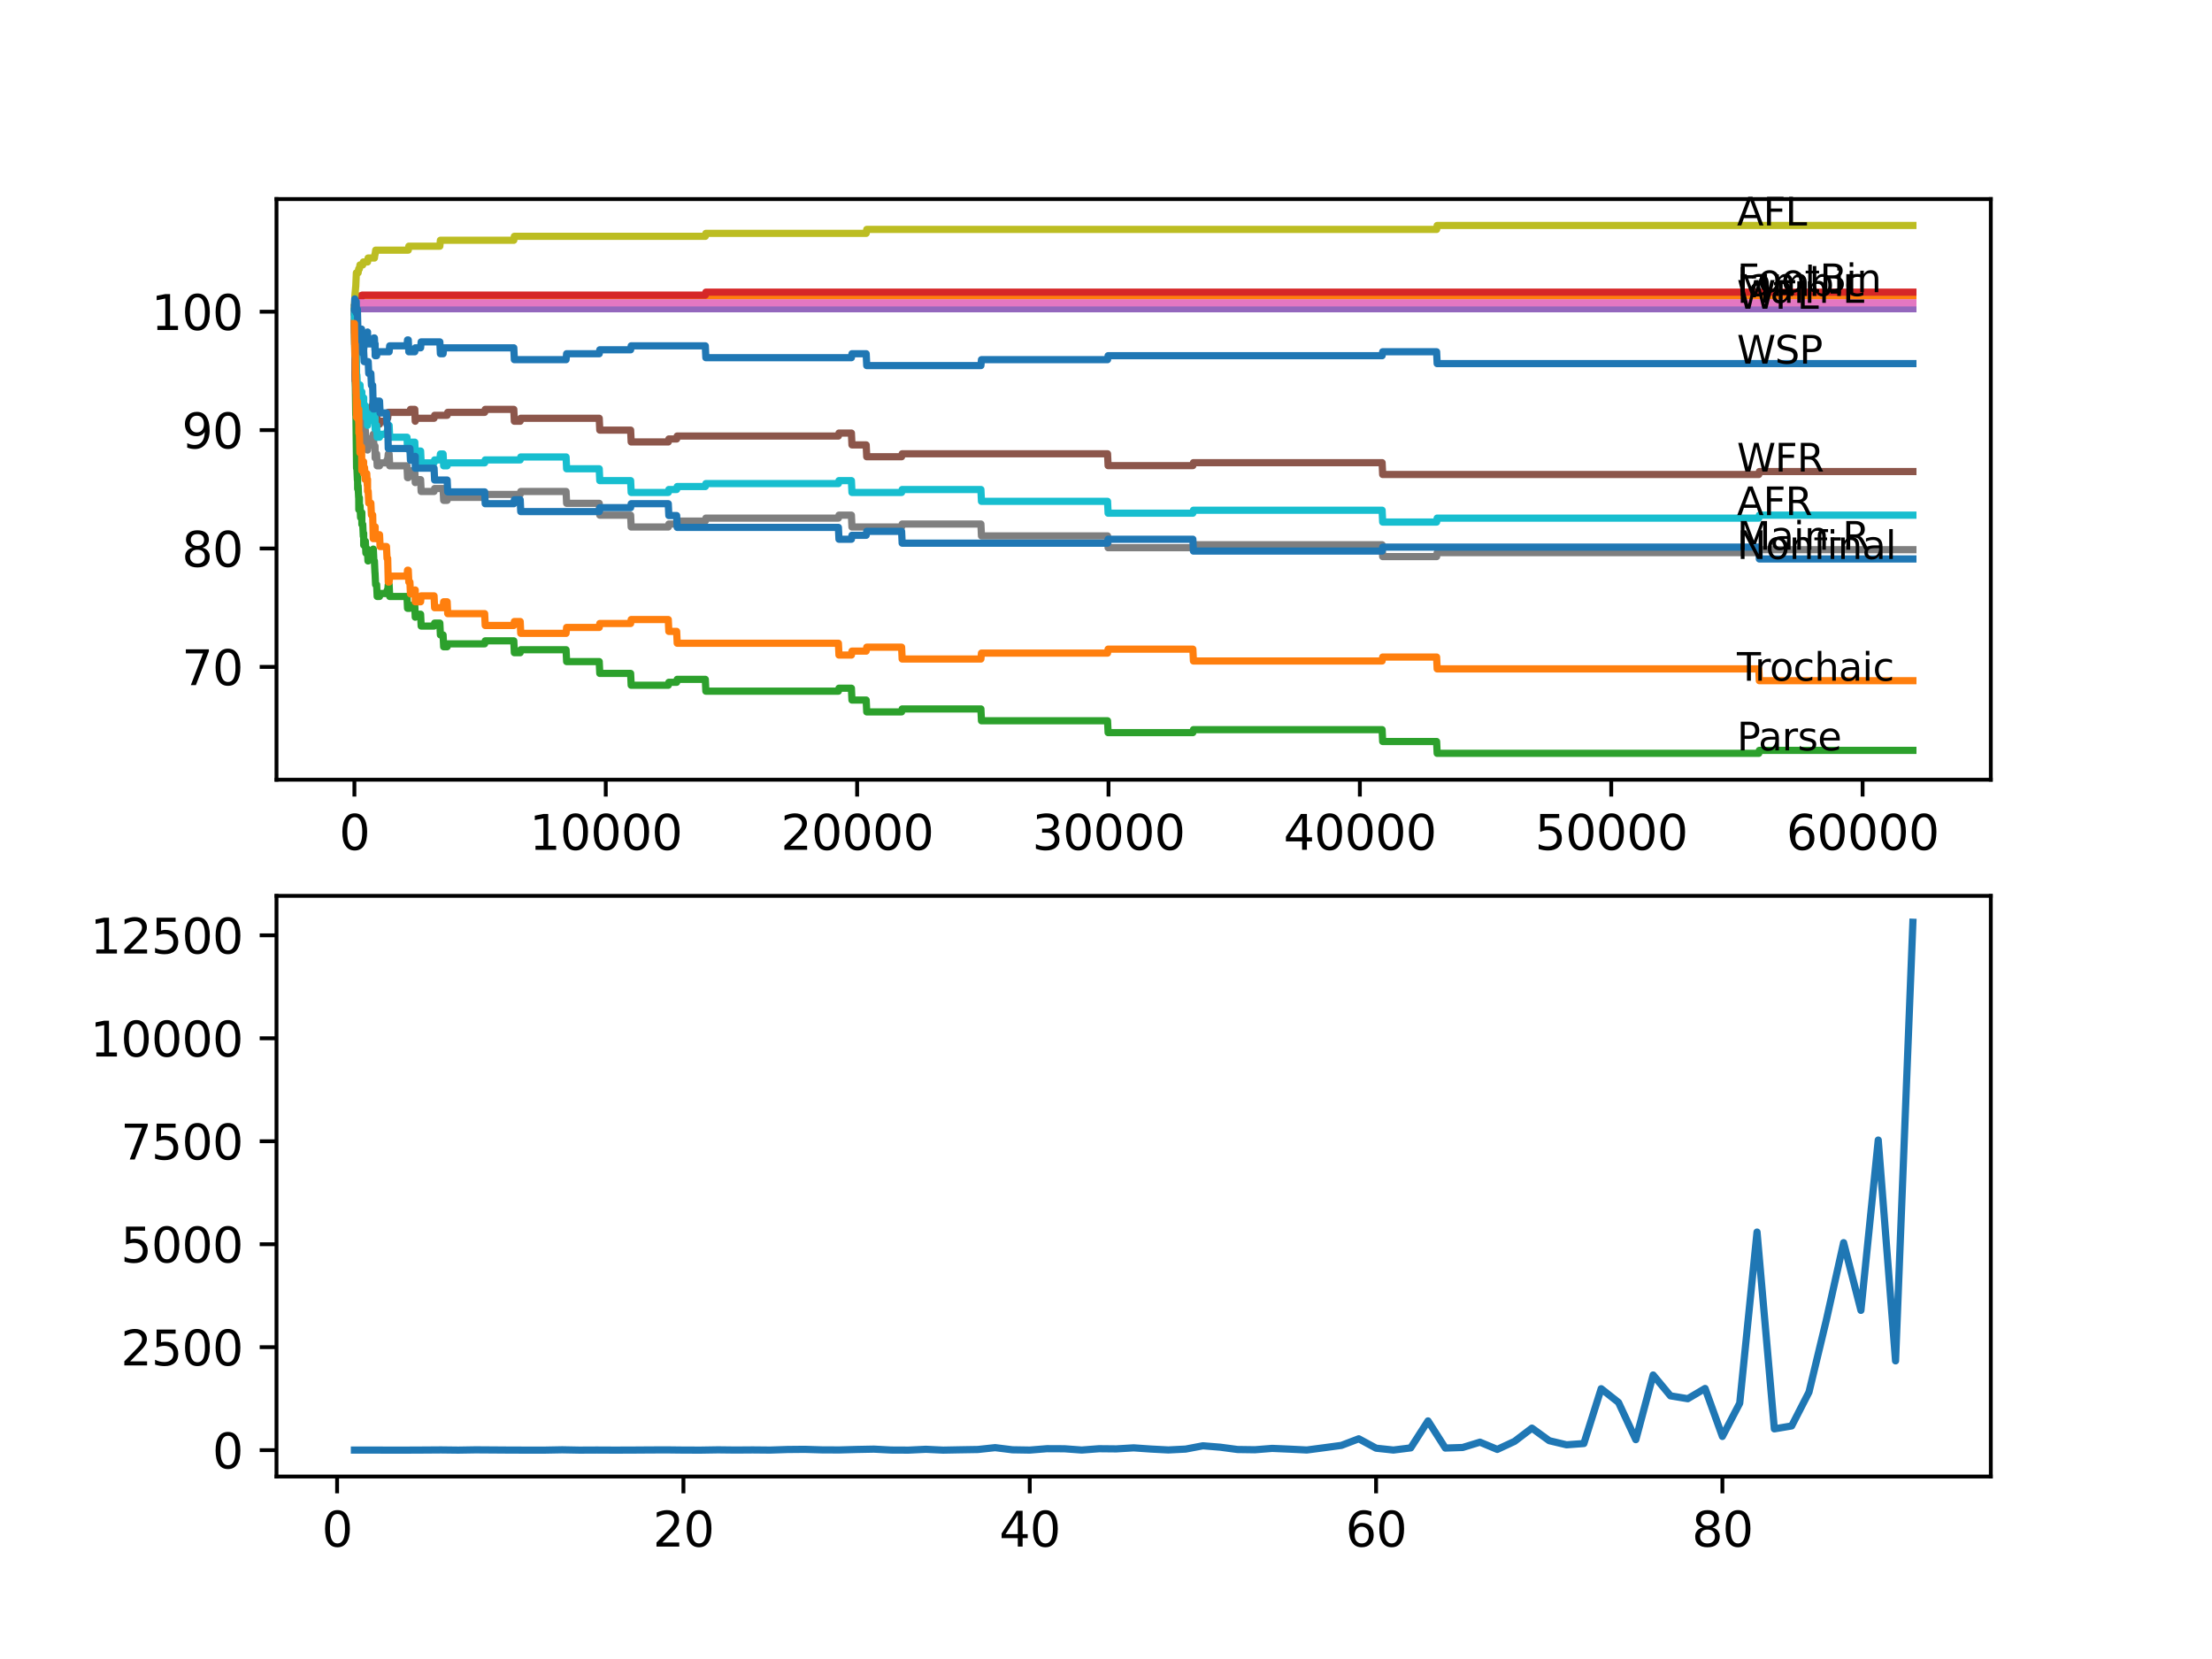 <?xml version="1.0" encoding="utf-8" standalone="no"?>
<!DOCTYPE svg PUBLIC "-//W3C//DTD SVG 1.1//EN"
  "http://www.w3.org/Graphics/SVG/1.1/DTD/svg11.dtd">
<svg xmlns:xlink="http://www.w3.org/1999/xlink" width="460.8pt" height="345.6pt" viewBox="0 0 460.8 345.6" xmlns="http://www.w3.org/2000/svg" version="1.1">
 <defs>
  <style type="text/css">*{stroke-linejoin: round; stroke-linecap: butt}</style>
 </defs>
 <g id="figure_1">
  <g id="patch_1">
   <path d="M 0 345.6 
L 460.8 345.6 
L 460.8 0 
L 0 0 
z
" style="fill: #ffffff"/>
  </g>
  <g id="axes_1">
   <g id="patch_2">
    <path d="M 57.6 162.432 
L 414.72 162.432 
L 414.72 41.472 
L 57.6 41.472 
z
" style="fill: #ffffff"/>
   </g>
   <g id="matplotlib.axis_1">
    <g id="xtick_1">
     <g id="line2d_1">
      <defs>
       <path id="me80fdaffd2" d="M 0 0 
L 0 3.5 
" style="stroke: #000000; stroke-width: 0.8"/>
      </defs>
      <g>
       <use xlink:href="#me80fdaffd2" x="73.827" y="162.432" style="stroke: #000000; stroke-width: 0.8"/>
      </g>
     </g>
     <g id="text_1">
      <!-- 0 -->
      <g transform="translate(70.646 177.03)scale(0.1 -0.1)">
       <defs>
        <path id="DejaVuSans-30" d="M 2034 4250 
Q 1547 4250 1301 3770 
Q 1056 3291 1056 2328 
Q 1056 1369 1301 889 
Q 1547 409 2034 409 
Q 2525 409 2770 889 
Q 3016 1369 3016 2328 
Q 3016 3291 2770 3770 
Q 2525 4250 2034 4250 
z
M 2034 4750 
Q 2819 4750 3233 4129 
Q 3647 3509 3647 2328 
Q 3647 1150 3233 529 
Q 2819 -91 2034 -91 
Q 1250 -91 836 529 
Q 422 1150 422 2328 
Q 422 3509 836 4129 
Q 1250 4750 2034 4750 
z
" transform="scale(0.016)"/>
       </defs>
       <use xlink:href="#DejaVuSans-30"/>
      </g>
     </g>
    </g>
    <g id="xtick_2">
     <g id="line2d_2">
      <g>
       <use xlink:href="#me80fdaffd2" x="126.192" y="162.432" style="stroke: #000000; stroke-width: 0.8"/>
      </g>
     </g>
     <g id="text_2">
      <!-- 10000 -->
      <g transform="translate(110.286 177.03)scale(0.1 -0.1)">
       <defs>
        <path id="DejaVuSans-31" d="M 794 531 
L 1825 531 
L 1825 4091 
L 703 3866 
L 703 4441 
L 1819 4666 
L 2450 4666 
L 2450 531 
L 3481 531 
L 3481 0 
L 794 0 
L 794 531 
z
" transform="scale(0.016)"/>
       </defs>
       <use xlink:href="#DejaVuSans-31"/>
       <use xlink:href="#DejaVuSans-30" x="63.623"/>
       <use xlink:href="#DejaVuSans-30" x="127.246"/>
       <use xlink:href="#DejaVuSans-30" x="190.869"/>
       <use xlink:href="#DejaVuSans-30" x="254.492"/>
      </g>
     </g>
    </g>
    <g id="xtick_3">
     <g id="line2d_3">
      <g>
       <use xlink:href="#me80fdaffd2" x="178.556" y="162.432" style="stroke: #000000; stroke-width: 0.8"/>
      </g>
     </g>
     <g id="text_3">
      <!-- 20000 -->
      <g transform="translate(162.65 177.03)scale(0.1 -0.1)">
       <defs>
        <path id="DejaVuSans-32" d="M 1228 531 
L 3431 531 
L 3431 0 
L 469 0 
L 469 531 
Q 828 903 1448 1529 
Q 2069 2156 2228 2338 
Q 2531 2678 2651 2914 
Q 2772 3150 2772 3378 
Q 2772 3750 2511 3984 
Q 2250 4219 1831 4219 
Q 1534 4219 1204 4116 
Q 875 4013 500 3803 
L 500 4441 
Q 881 4594 1212 4672 
Q 1544 4750 1819 4750 
Q 2544 4750 2975 4387 
Q 3406 4025 3406 3419 
Q 3406 3131 3298 2873 
Q 3191 2616 2906 2266 
Q 2828 2175 2409 1742 
Q 1991 1309 1228 531 
z
" transform="scale(0.016)"/>
       </defs>
       <use xlink:href="#DejaVuSans-32"/>
       <use xlink:href="#DejaVuSans-30" x="63.623"/>
       <use xlink:href="#DejaVuSans-30" x="127.246"/>
       <use xlink:href="#DejaVuSans-30" x="190.869"/>
       <use xlink:href="#DejaVuSans-30" x="254.492"/>
      </g>
     </g>
    </g>
    <g id="xtick_4">
     <g id="line2d_4">
      <g>
       <use xlink:href="#me80fdaffd2" x="230.921" y="162.432" style="stroke: #000000; stroke-width: 0.8"/>
      </g>
     </g>
     <g id="text_4">
      <!-- 30000 -->
      <g transform="translate(215.015 177.03)scale(0.1 -0.1)">
       <defs>
        <path id="DejaVuSans-33" d="M 2597 2516 
Q 3050 2419 3304 2112 
Q 3559 1806 3559 1356 
Q 3559 666 3084 287 
Q 2609 -91 1734 -91 
Q 1441 -91 1130 -33 
Q 819 25 488 141 
L 488 750 
Q 750 597 1062 519 
Q 1375 441 1716 441 
Q 2309 441 2620 675 
Q 2931 909 2931 1356 
Q 2931 1769 2642 2001 
Q 2353 2234 1838 2234 
L 1294 2234 
L 1294 2753 
L 1863 2753 
Q 2328 2753 2575 2939 
Q 2822 3125 2822 3475 
Q 2822 3834 2567 4026 
Q 2313 4219 1838 4219 
Q 1578 4219 1281 4162 
Q 984 4106 628 3988 
L 628 4550 
Q 988 4650 1302 4700 
Q 1616 4750 1894 4750 
Q 2613 4750 3031 4423 
Q 3450 4097 3450 3541 
Q 3450 3153 3228 2886 
Q 3006 2619 2597 2516 
z
" transform="scale(0.016)"/>
       </defs>
       <use xlink:href="#DejaVuSans-33"/>
       <use xlink:href="#DejaVuSans-30" x="63.623"/>
       <use xlink:href="#DejaVuSans-30" x="127.246"/>
       <use xlink:href="#DejaVuSans-30" x="190.869"/>
       <use xlink:href="#DejaVuSans-30" x="254.492"/>
      </g>
     </g>
    </g>
    <g id="xtick_5">
     <g id="line2d_5">
      <g>
       <use xlink:href="#me80fdaffd2" x="283.285" y="162.432" style="stroke: #000000; stroke-width: 0.8"/>
      </g>
     </g>
     <g id="text_5">
      <!-- 40000 -->
      <g transform="translate(267.379 177.03)scale(0.1 -0.1)">
       <defs>
        <path id="DejaVuSans-34" d="M 2419 4116 
L 825 1625 
L 2419 1625 
L 2419 4116 
z
M 2253 4666 
L 3047 4666 
L 3047 1625 
L 3713 1625 
L 3713 1100 
L 3047 1100 
L 3047 0 
L 2419 0 
L 2419 1100 
L 313 1100 
L 313 1709 
L 2253 4666 
z
" transform="scale(0.016)"/>
       </defs>
       <use xlink:href="#DejaVuSans-34"/>
       <use xlink:href="#DejaVuSans-30" x="63.623"/>
       <use xlink:href="#DejaVuSans-30" x="127.246"/>
       <use xlink:href="#DejaVuSans-30" x="190.869"/>
       <use xlink:href="#DejaVuSans-30" x="254.492"/>
      </g>
     </g>
    </g>
    <g id="xtick_6">
     <g id="line2d_6">
      <g>
       <use xlink:href="#me80fdaffd2" x="335.65" y="162.432" style="stroke: #000000; stroke-width: 0.8"/>
      </g>
     </g>
     <g id="text_6">
      <!-- 50000 -->
      <g transform="translate(319.744 177.03)scale(0.1 -0.1)">
       <defs>
        <path id="DejaVuSans-35" d="M 691 4666 
L 3169 4666 
L 3169 4134 
L 1269 4134 
L 1269 2991 
Q 1406 3038 1543 3061 
Q 1681 3084 1819 3084 
Q 2600 3084 3056 2656 
Q 3513 2228 3513 1497 
Q 3513 744 3044 326 
Q 2575 -91 1722 -91 
Q 1428 -91 1123 -41 
Q 819 9 494 109 
L 494 744 
Q 775 591 1075 516 
Q 1375 441 1709 441 
Q 2250 441 2565 725 
Q 2881 1009 2881 1497 
Q 2881 1984 2565 2268 
Q 2250 2553 1709 2553 
Q 1456 2553 1204 2497 
Q 953 2441 691 2322 
L 691 4666 
z
" transform="scale(0.016)"/>
       </defs>
       <use xlink:href="#DejaVuSans-35"/>
       <use xlink:href="#DejaVuSans-30" x="63.623"/>
       <use xlink:href="#DejaVuSans-30" x="127.246"/>
       <use xlink:href="#DejaVuSans-30" x="190.869"/>
       <use xlink:href="#DejaVuSans-30" x="254.492"/>
      </g>
     </g>
    </g>
    <g id="xtick_7">
     <g id="line2d_7">
      <g>
       <use xlink:href="#me80fdaffd2" x="388.014" y="162.432" style="stroke: #000000; stroke-width: 0.8"/>
      </g>
     </g>
     <g id="text_7">
      <!-- 60000 -->
      <g transform="translate(372.108 177.03)scale(0.1 -0.1)">
       <defs>
        <path id="DejaVuSans-36" d="M 2113 2584 
Q 1688 2584 1439 2293 
Q 1191 2003 1191 1497 
Q 1191 994 1439 701 
Q 1688 409 2113 409 
Q 2538 409 2786 701 
Q 3034 994 3034 1497 
Q 3034 2003 2786 2293 
Q 2538 2584 2113 2584 
z
M 3366 4563 
L 3366 3988 
Q 3128 4100 2886 4159 
Q 2644 4219 2406 4219 
Q 1781 4219 1451 3797 
Q 1122 3375 1075 2522 
Q 1259 2794 1537 2939 
Q 1816 3084 2150 3084 
Q 2853 3084 3261 2657 
Q 3669 2231 3669 1497 
Q 3669 778 3244 343 
Q 2819 -91 2113 -91 
Q 1303 -91 875 529 
Q 447 1150 447 2328 
Q 447 3434 972 4092 
Q 1497 4750 2381 4750 
Q 2619 4750 2861 4703 
Q 3103 4656 3366 4563 
z
" transform="scale(0.016)"/>
       </defs>
       <use xlink:href="#DejaVuSans-36"/>
       <use xlink:href="#DejaVuSans-30" x="63.623"/>
       <use xlink:href="#DejaVuSans-30" x="127.246"/>
       <use xlink:href="#DejaVuSans-30" x="190.869"/>
       <use xlink:href="#DejaVuSans-30" x="254.492"/>
      </g>
     </g>
    </g>
   </g>
   <g id="matplotlib.axis_2">
    <g id="ytick_1">
     <g id="line2d_8">
      <defs>
       <path id="m66cdadc89b" d="M 0 0 
L -3.5 0 
" style="stroke: #000000; stroke-width: 0.8"/>
      </defs>
      <g>
       <use xlink:href="#m66cdadc89b" x="57.6" y="138.929" style="stroke: #000000; stroke-width: 0.8"/>
      </g>
     </g>
     <g id="text_8">
      <!-- 70 -->
      <g transform="translate(37.875 142.728)scale(0.1 -0.1)">
       <defs>
        <path id="DejaVuSans-37" d="M 525 4666 
L 3525 4666 
L 3525 4397 
L 1831 0 
L 1172 0 
L 2766 4134 
L 525 4134 
L 525 4666 
z
" transform="scale(0.016)"/>
       </defs>
       <use xlink:href="#DejaVuSans-37"/>
       <use xlink:href="#DejaVuSans-30" x="63.623"/>
      </g>
     </g>
    </g>
    <g id="ytick_2">
     <g id="line2d_9">
      <g>
       <use xlink:href="#m66cdadc89b" x="57.6" y="114.264" style="stroke: #000000; stroke-width: 0.8"/>
      </g>
     </g>
     <g id="text_9">
      <!-- 80 -->
      <g transform="translate(37.875 118.063)scale(0.1 -0.1)">
       <defs>
        <path id="DejaVuSans-38" d="M 2034 2216 
Q 1584 2216 1326 1975 
Q 1069 1734 1069 1313 
Q 1069 891 1326 650 
Q 1584 409 2034 409 
Q 2484 409 2743 651 
Q 3003 894 3003 1313 
Q 3003 1734 2745 1975 
Q 2488 2216 2034 2216 
z
M 1403 2484 
Q 997 2584 770 2862 
Q 544 3141 544 3541 
Q 544 4100 942 4425 
Q 1341 4750 2034 4750 
Q 2731 4750 3128 4425 
Q 3525 4100 3525 3541 
Q 3525 3141 3298 2862 
Q 3072 2584 2669 2484 
Q 3125 2378 3379 2068 
Q 3634 1759 3634 1313 
Q 3634 634 3220 271 
Q 2806 -91 2034 -91 
Q 1263 -91 848 271 
Q 434 634 434 1313 
Q 434 1759 690 2068 
Q 947 2378 1403 2484 
z
M 1172 3481 
Q 1172 3119 1398 2916 
Q 1625 2713 2034 2713 
Q 2441 2713 2670 2916 
Q 2900 3119 2900 3481 
Q 2900 3844 2670 4047 
Q 2441 4250 2034 4250 
Q 1625 4250 1398 4047 
Q 1172 3844 1172 3481 
z
" transform="scale(0.016)"/>
       </defs>
       <use xlink:href="#DejaVuSans-38"/>
       <use xlink:href="#DejaVuSans-30" x="63.623"/>
      </g>
     </g>
    </g>
    <g id="ytick_3">
     <g id="line2d_10">
      <g>
       <use xlink:href="#m66cdadc89b" x="57.6" y="89.599" style="stroke: #000000; stroke-width: 0.8"/>
      </g>
     </g>
     <g id="text_10">
      <!-- 90 -->
      <g transform="translate(37.875 93.398)scale(0.1 -0.1)">
       <defs>
        <path id="DejaVuSans-39" d="M 703 97 
L 703 672 
Q 941 559 1184 500 
Q 1428 441 1663 441 
Q 2288 441 2617 861 
Q 2947 1281 2994 2138 
Q 2813 1869 2534 1725 
Q 2256 1581 1919 1581 
Q 1219 1581 811 2004 
Q 403 2428 403 3163 
Q 403 3881 828 4315 
Q 1253 4750 1959 4750 
Q 2769 4750 3195 4129 
Q 3622 3509 3622 2328 
Q 3622 1225 3098 567 
Q 2575 -91 1691 -91 
Q 1453 -91 1209 -44 
Q 966 3 703 97 
z
M 1959 2075 
Q 2384 2075 2632 2365 
Q 2881 2656 2881 3163 
Q 2881 3666 2632 3958 
Q 2384 4250 1959 4250 
Q 1534 4250 1286 3958 
Q 1038 3666 1038 3163 
Q 1038 2656 1286 2365 
Q 1534 2075 1959 2075 
z
" transform="scale(0.016)"/>
       </defs>
       <use xlink:href="#DejaVuSans-39"/>
       <use xlink:href="#DejaVuSans-30" x="63.623"/>
      </g>
     </g>
    </g>
    <g id="ytick_4">
     <g id="line2d_11">
      <g>
       <use xlink:href="#m66cdadc89b" x="57.6" y="64.934" style="stroke: #000000; stroke-width: 0.8"/>
      </g>
     </g>
     <g id="text_11">
      <!-- 100 -->
      <g transform="translate(31.512 68.734)scale(0.1 -0.1)">
       <use xlink:href="#DejaVuSans-31"/>
       <use xlink:href="#DejaVuSans-30" x="63.623"/>
       <use xlink:href="#DejaVuSans-30" x="127.246"/>
      </g>
     </g>
    </g>
   </g>
   <g id="line2d_12">
    <path d="M 73.833 64.934 
L 73.838 64.934 
L 73.906 71.717 
L 73.958 70.073 
L 73.99 70.073 
L 74.047 67.606 
L 74.105 68.346 
L 74.11 68.346 
L 74.231 74.101 
L 74.252 74.101 
L 74.372 70.813 
L 74.487 70.813 
L 74.602 69.58 
L 74.718 72.046 
L 74.733 72.046 
L 74.849 70.813 
L 74.87 70.813 
L 74.985 73.279 
L 75 73.279 
L 75.116 72.046 
L 75.32 72.046 
L 75.451 70.402 
L 75.566 70.402 
L 75.681 72.868 
L 75.76 72.868 
L 75.875 71.635 
L 76.105 71.635 
L 76.221 70.402 
L 76.54 70.402 
L 76.566 69.168 
L 76.571 71.635 
L 76.645 71.635 
L 77.771 71.635 
L 77.886 70.402 
L 77.996 70.402 
L 78.111 72.868 
L 78.127 72.868 
L 78.148 71.635 
L 78.153 74.101 
L 78.231 74.101 
L 78.457 74.101 
L 78.572 73.279 
L 81.064 73.279 
L 81.179 72.046 
L 84.782 72.046 
L 84.897 70.813 
L 85.049 70.813 
L 85.164 73.279 
L 86.405 73.279 
L 86.521 72.457 
L 87.62 72.457 
L 87.735 71.224 
L 91.626 71.224 
L 91.741 73.69 
L 92.307 73.69 
L 92.422 72.457 
L 107.032 72.457 
L 107.147 74.924 
L 117.924 74.924 
L 118.039 73.69 
L 124.83 73.69 
L 124.946 72.868 
L 131.371 72.868 
L 131.486 72.046 
L 146.928 72.046 
L 147.044 74.512 
L 177.363 74.512 
L 177.478 73.69 
L 180.442 73.69 
L 180.557 76.157 
L 204.341 76.157 
L 204.456 74.924 
L 230.722 74.924 
L 230.837 74.101 
L 287.92 74.101 
L 288.035 73.279 
L 299.272 73.279 
L 299.387 75.746 
L 398.487 75.746 
L 398.487 75.746 
" clip-path="url(#pf608d5b131)" style="fill: none; stroke: #1f77b4; stroke-width: 1.5; stroke-linecap: square"/>
   </g>
   <g id="line2d_13">
    <path d="M 73.833 64.112 
L 73.859 64.112 
L 73.974 61.646 
L 398.487 61.646 
L 398.487 61.646 
" clip-path="url(#pf608d5b131)" style="fill: none; stroke: #ff7f0e; stroke-width: 1.5; stroke-linecap: square"/>
   </g>
   <g id="line2d_14">
    <path d="M 73.833 67.401 
L 73.838 67.401 
L 73.969 76.856 
L 73.979 76.856 
L 74.11 86.434 
L 74.147 86.434 
L 74.278 97.533 
L 74.346 97.533 
L 74.451 99.999 
L 74.456 99.383 
L 74.487 99.383 
L 74.513 101.849 
L 74.597 101.233 
L 74.602 101.233 
L 74.718 103.699 
L 74.733 103.699 
L 74.749 106.166 
L 74.843 104.521 
L 74.864 104.521 
L 74.87 103.699 
L 74.875 106.166 
L 74.969 105.343 
L 75 105.343 
L 75.116 107.81 
L 75.32 107.81 
L 75.377 106.782 
L 75.383 109.249 
L 75.409 109.249 
L 75.566 109.249 
L 75.681 111.715 
L 75.744 111.715 
L 75.76 111.099 
L 75.765 113.565 
L 75.838 113.565 
L 75.943 113.565 
L 76.058 112.743 
L 76.105 112.743 
L 76.221 115.209 
L 76.399 115.209 
L 76.514 114.387 
L 76.54 114.387 
L 76.655 116.854 
L 76.702 116.854 
L 76.818 116.237 
L 77.257 116.237 
L 77.373 115.62 
L 77.634 115.62 
L 77.755 114.387 
L 77.771 114.387 
L 77.886 116.854 
L 77.996 116.854 
L 78.111 119.32 
L 78.127 119.32 
L 78.242 121.787 
L 78.457 121.787 
L 78.572 124.253 
L 79.064 124.253 
L 79.179 123.636 
L 80.509 123.636 
L 80.624 123.02 
L 80.761 123.02 
L 80.881 121.787 
L 81.064 121.787 
L 81.179 124.253 
L 84.782 124.253 
L 84.897 126.72 
L 85.39 126.72 
L 85.505 126.103 
L 86.405 126.103 
L 86.5 128.569 
L 86.515 127.953 
L 87.62 127.953 
L 87.735 130.419 
L 90.422 130.419 
L 90.537 129.803 
L 91.626 129.803 
L 91.741 132.269 
L 92.307 132.269 
L 92.422 134.736 
L 93.15 134.736 
L 93.265 134.119 
L 100.963 134.119 
L 101.078 133.502 
L 107.032 133.502 
L 107.147 135.969 
L 108.367 135.969 
L 108.482 135.352 
L 117.924 135.352 
L 118.039 137.819 
L 124.83 137.819 
L 124.946 140.285 
L 131.371 140.285 
L 131.486 142.752 
L 139.215 142.752 
L 139.33 142.135 
L 140.959 142.135 
L 141.074 141.518 
L 146.928 141.518 
L 147.044 143.985 
L 174.655 143.985 
L 174.771 143.368 
L 177.363 143.368 
L 177.478 145.835 
L 180.442 145.835 
L 180.557 148.301 
L 187.82 148.301 
L 187.935 147.685 
L 204.341 147.685 
L 204.456 150.151 
L 230.722 150.151 
L 230.837 152.617 
L 248.494 152.617 
L 248.61 152.001 
L 287.92 152.001 
L 288.035 154.467 
L 299.272 154.467 
L 299.387 156.934 
L 366.388 156.934 
L 366.503 156.317 
L 398.487 156.317 
L 398.487 156.317 
" clip-path="url(#pf608d5b131)" style="fill: none; stroke: #2ca02c; stroke-width: 1.5; stroke-linecap: square"/>
   </g>
   <g id="line2d_15">
    <path d="M 73.833 64.934 
L 73.838 64.934 
L 73.953 63.907 
L 73.979 63.907 
L 74.105 62.303 
L 74.205 62.303 
L 74.32 61.892 
L 75.32 61.892 
L 75.435 61.481 
L 146.928 61.481 
L 147.044 60.865 
L 398.487 60.865 
L 398.487 60.865 
" clip-path="url(#pf608d5b131)" style="fill: none; stroke: #d62728; stroke-width: 1.5; stroke-linecap: square"/>
   </g>
   <g id="line2d_16">
    <path d="M 73.833 64.934 
L 73.911 64.934 
L 74.026 64.318 
L 398.487 64.318 
L 398.487 64.318 
" clip-path="url(#pf608d5b131)" style="fill: none; stroke: #9467bd; stroke-width: 1.5; stroke-linecap: square"/>
   </g>
   <g id="line2d_17">
    <path d="M 73.833 67.401 
L 73.848 67.401 
L 73.985 79.322 
L 74.047 79.322 
L 74.163 81.789 
L 74.205 81.789 
L 74.262 81.377 
L 74.267 83.844 
L 74.288 83.844 
L 74.451 83.844 
L 74.571 82.611 
L 74.87 82.611 
L 74.985 85.077 
L 75.32 85.077 
L 75.44 84.05 
L 75.566 84.05 
L 75.681 86.516 
L 75.744 86.516 
L 75.859 85.899 
L 76.702 85.899 
L 76.818 85.283 
L 77.257 85.283 
L 77.373 84.666 
L 77.634 84.666 
L 77.755 83.433 
L 77.996 83.433 
L 78.111 85.899 
L 78.457 85.899 
L 78.572 88.366 
L 79.064 88.366 
L 79.179 87.749 
L 80.509 87.749 
L 80.624 87.133 
L 80.761 87.133 
L 80.881 85.899 
L 85.39 85.899 
L 85.505 85.283 
L 86.405 85.283 
L 86.5 87.749 
L 86.515 87.133 
L 90.422 87.133 
L 90.537 86.516 
L 93.15 86.516 
L 93.265 85.899 
L 100.963 85.899 
L 101.078 85.283 
L 107.032 85.283 
L 107.147 87.749 
L 108.367 87.749 
L 108.482 87.133 
L 124.83 87.133 
L 124.946 89.599 
L 131.371 89.599 
L 131.486 92.066 
L 139.215 92.066 
L 139.33 91.449 
L 140.959 91.449 
L 141.074 90.832 
L 174.655 90.832 
L 174.771 90.216 
L 177.363 90.216 
L 177.478 92.682 
L 180.442 92.682 
L 180.557 95.149 
L 187.82 95.149 
L 187.935 94.532 
L 230.722 94.532 
L 230.837 96.998 
L 248.494 96.998 
L 248.61 96.382 
L 287.92 96.382 
L 288.035 98.848 
L 366.388 98.848 
L 366.503 98.232 
L 398.487 98.232 
L 398.487 98.232 
" clip-path="url(#pf608d5b131)" style="fill: none; stroke: #8c564b; stroke-width: 1.5; stroke-linecap: square"/>
   </g>
   <g id="line2d_18">
    <path d="M 73.833 64.934 
L 73.848 64.934 
L 73.974 63.084 
L 398.487 63.084 
L 398.487 63.084 
" clip-path="url(#pf608d5b131)" style="fill: none; stroke: #e377c2; stroke-width: 1.5; stroke-linecap: square"/>
   </g>
   <g id="line2d_19">
    <path d="M 73.833 64.934 
L 73.838 64.934 
L 73.848 64.318 
L 73.859 69.251 
L 73.911 68.223 
L 74.037 76.979 
L 74.053 76.979 
L 74.084 74.841 
L 74.089 77.308 
L 74.147 76.486 
L 74.267 81.83 
L 74.346 81.83 
L 74.451 84.296 
L 74.456 83.68 
L 74.487 83.68 
L 74.513 86.146 
L 74.597 85.529 
L 74.733 85.529 
L 74.749 87.996 
L 74.843 86.352 
L 74.864 86.352 
L 74.985 84.707 
L 75 84.707 
L 75.116 87.174 
L 75.32 87.174 
L 75.377 86.146 
L 75.383 88.612 
L 75.409 88.612 
L 75.744 88.612 
L 75.76 87.996 
L 75.765 90.462 
L 75.838 90.462 
L 75.943 90.462 
L 76.058 89.64 
L 76.105 89.64 
L 76.221 92.107 
L 76.399 92.107 
L 76.514 91.284 
L 76.54 91.284 
L 76.566 93.751 
L 76.65 92.929 
L 76.702 92.929 
L 76.818 92.312 
L 77.257 92.312 
L 77.373 91.696 
L 77.634 91.696 
L 77.755 90.462 
L 77.771 90.462 
L 77.886 92.929 
L 78.127 92.929 
L 78.148 95.395 
L 78.237 94.573 
L 78.457 94.573 
L 78.572 97.04 
L 79.064 97.04 
L 79.179 96.423 
L 80.509 96.423 
L 80.624 95.806 
L 80.761 95.806 
L 80.881 94.573 
L 81.064 94.573 
L 81.179 97.04 
L 84.782 97.04 
L 84.897 99.506 
L 85.049 99.506 
L 85.164 98.684 
L 85.39 98.684 
L 85.505 98.067 
L 86.405 98.067 
L 86.5 100.534 
L 86.515 99.917 
L 87.62 99.917 
L 87.735 102.384 
L 90.422 102.384 
L 90.537 101.767 
L 92.307 101.767 
L 92.422 104.233 
L 93.15 104.233 
L 93.265 103.617 
L 100.963 103.617 
L 101.078 103 
L 108.367 103 
L 108.482 102.384 
L 117.924 102.384 
L 118.039 104.85 
L 124.83 104.85 
L 124.946 107.317 
L 131.371 107.317 
L 131.486 109.783 
L 139.215 109.783 
L 139.33 109.166 
L 140.959 109.166 
L 141.074 108.55 
L 146.928 108.55 
L 147.044 107.933 
L 174.655 107.933 
L 174.771 107.317 
L 177.363 107.317 
L 177.478 109.783 
L 187.82 109.783 
L 187.935 109.166 
L 204.341 109.166 
L 204.456 111.633 
L 230.722 111.633 
L 230.837 114.099 
L 248.494 114.099 
L 248.61 113.483 
L 287.92 113.483 
L 288.035 115.949 
L 299.272 115.949 
L 299.387 115.127 
L 366.388 115.127 
L 366.503 114.51 
L 398.487 114.51 
L 398.487 114.51 
" clip-path="url(#pf608d5b131)" style="fill: none; stroke: #7f7f7f; stroke-width: 1.5; stroke-linecap: square"/>
   </g>
   <g id="line2d_20">
    <path d="M 73.833 64.112 
L 73.838 64.112 
L 73.974 61.029 
L 73.979 61.029 
L 74.1 59.714 
L 74.11 59.714 
L 74.236 56.836 
L 74.602 56.836 
L 74.718 56.014 
L 74.87 56.014 
L 74.985 55.192 
L 75.566 55.192 
L 75.681 54.575 
L 76.566 54.575 
L 76.681 53.753 
L 77.996 53.753 
L 78.111 52.931 
L 78.148 52.931 
L 78.263 52.109 
L 85.049 52.109 
L 85.164 51.287 
L 91.626 51.287 
L 91.741 50.053 
L 107.032 50.053 
L 107.147 49.231 
L 146.928 49.231 
L 147.044 48.614 
L 180.442 48.614 
L 180.557 47.792 
L 299.272 47.792 
L 299.387 46.97 
L 398.487 46.97 
L 398.487 46.97 
" clip-path="url(#pf608d5b131)" style="fill: none; stroke: #bcbd22; stroke-width: 1.5; stroke-linecap: square"/>
   </g>
   <g id="line2d_21">
    <path d="M 73.833 64.934 
L 73.838 64.934 
L 73.854 64.318 
L 73.917 68.223 
L 73.953 68.223 
L 74.053 74.512 
L 74.074 73.197 
L 74.084 72.375 
L 74.152 76.486 
L 74.173 74.43 
L 74.205 74.43 
L 74.252 73.197 
L 74.267 78.13 
L 74.346 78.13 
L 74.451 80.596 
L 74.456 79.98 
L 74.487 79.98 
L 74.513 82.446 
L 74.597 81.83 
L 74.602 81.83 
L 74.718 81.008 
L 74.733 81.008 
L 74.749 83.474 
L 74.843 81.83 
L 74.864 81.83 
L 74.985 80.185 
L 75 80.185 
L 75.116 82.652 
L 75.32 82.652 
L 75.377 81.624 
L 75.383 84.091 
L 75.409 84.091 
L 75.566 84.091 
L 75.681 83.474 
L 75.744 83.474 
L 75.76 82.857 
L 75.765 85.324 
L 75.838 85.324 
L 75.943 85.324 
L 76.058 84.502 
L 76.105 84.502 
L 76.221 86.968 
L 76.399 86.968 
L 76.514 86.146 
L 76.54 86.146 
L 76.566 88.612 
L 76.65 87.79 
L 76.702 87.79 
L 76.818 87.174 
L 77.257 87.174 
L 77.373 86.557 
L 77.634 86.557 
L 77.755 85.324 
L 77.771 85.324 
L 77.886 87.79 
L 77.996 87.79 
L 78.111 86.968 
L 78.127 86.968 
L 78.148 89.435 
L 78.237 88.612 
L 78.457 88.612 
L 78.572 91.079 
L 79.064 91.079 
L 79.179 90.462 
L 80.509 90.462 
L 80.624 89.846 
L 80.761 89.846 
L 80.881 88.612 
L 81.064 88.612 
L 81.179 91.079 
L 84.782 91.079 
L 84.897 93.545 
L 85.049 93.545 
L 85.164 92.723 
L 85.39 92.723 
L 85.505 92.107 
L 86.405 92.107 
L 86.5 94.573 
L 86.515 93.957 
L 87.62 93.957 
L 87.735 96.423 
L 90.422 96.423 
L 90.537 95.806 
L 91.626 95.806 
L 91.741 94.573 
L 92.307 94.573 
L 92.422 97.04 
L 93.15 97.04 
L 93.265 96.423 
L 100.963 96.423 
L 101.078 95.806 
L 108.367 95.806 
L 108.482 95.19 
L 117.924 95.19 
L 118.039 97.656 
L 124.83 97.656 
L 124.946 100.123 
L 131.371 100.123 
L 131.486 102.589 
L 139.215 102.589 
L 139.33 101.973 
L 140.959 101.973 
L 141.074 101.356 
L 146.928 101.356 
L 147.044 100.739 
L 174.655 100.739 
L 174.771 100.123 
L 177.363 100.123 
L 177.478 102.589 
L 187.82 102.589 
L 187.935 101.973 
L 204.341 101.973 
L 204.456 104.439 
L 230.722 104.439 
L 230.837 106.906 
L 248.494 106.906 
L 248.61 106.289 
L 287.92 106.289 
L 288.035 108.755 
L 299.272 108.755 
L 299.387 107.933 
L 366.388 107.933 
L 366.503 107.317 
L 398.487 107.317 
L 398.487 107.317 
" clip-path="url(#pf608d5b131)" style="fill: none; stroke: #17becf; stroke-width: 1.5; stroke-linecap: square"/>
   </g>
   <g id="line2d_22">
    <path d="M 73.833 64.112 
L 73.848 64.112 
L 73.906 62.262 
L 73.911 64.729 
L 73.958 64.112 
L 73.979 64.112 
L 74.1 62.797 
L 74.205 62.797 
L 74.262 65.263 
L 74.314 64.441 
L 74.451 64.441 
L 74.571 69.374 
L 74.87 69.374 
L 74.985 68.552 
L 75.32 68.552 
L 75.44 73.485 
L 75.566 73.485 
L 75.681 72.868 
L 75.744 72.868 
L 75.859 75.335 
L 76.702 75.335 
L 76.818 77.801 
L 77.257 77.801 
L 77.373 80.268 
L 77.634 80.268 
L 77.755 85.201 
L 77.996 85.201 
L 78.111 84.378 
L 78.457 84.378 
L 78.572 83.556 
L 79.064 83.556 
L 79.179 86.023 
L 80.509 86.023 
L 80.624 88.489 
L 80.761 88.489 
L 80.881 93.422 
L 85.39 93.422 
L 85.505 95.889 
L 86.405 95.889 
L 86.5 95.066 
L 86.505 97.533 
L 90.422 97.533 
L 90.537 99.999 
L 93.15 99.999 
L 93.265 102.466 
L 100.963 102.466 
L 101.078 104.932 
L 107.032 104.932 
L 107.147 104.11 
L 108.367 104.11 
L 108.482 106.577 
L 124.83 106.577 
L 124.946 105.754 
L 131.371 105.754 
L 131.486 104.932 
L 139.215 104.932 
L 139.33 107.399 
L 140.959 107.399 
L 141.074 109.865 
L 174.655 109.865 
L 174.771 112.332 
L 177.363 112.332 
L 177.478 111.51 
L 180.442 111.51 
L 180.557 110.687 
L 187.82 110.687 
L 187.935 113.154 
L 230.722 113.154 
L 230.837 112.332 
L 248.494 112.332 
L 248.61 114.798 
L 287.92 114.798 
L 288.035 113.976 
L 366.388 113.976 
L 366.503 116.443 
L 398.487 116.443 
L 398.487 116.443 
" clip-path="url(#pf608d5b131)" style="fill: none; stroke: #1f77b4; stroke-width: 1.5; stroke-linecap: square"/>
   </g>
   <g id="line2d_23">
    <path d="M 73.833 67.401 
L 73.838 67.401 
L 73.953 74.184 
L 73.958 72.95 
L 73.99 72.95 
L 73.995 71.717 
L 74.074 77.061 
L 74.194 81.994 
L 74.205 81.994 
L 74.252 86.927 
L 74.32 84.872 
L 74.346 84.872 
L 74.451 83.638 
L 74.566 87.338 
L 74.602 87.338 
L 74.718 86.516 
L 74.733 86.516 
L 74.749 85.283 
L 74.76 90.216 
L 74.828 90.216 
L 74.864 90.216 
L 74.98 94.326 
L 75 94.326 
L 75.116 93.093 
L 75.32 93.093 
L 75.377 98.026 
L 75.435 96.793 
L 75.566 96.793 
L 75.681 96.176 
L 75.744 96.176 
L 75.76 98.643 
L 75.854 97.41 
L 75.943 97.41 
L 76.058 99.876 
L 76.105 99.876 
L 76.221 98.643 
L 76.399 98.643 
L 76.514 101.109 
L 76.54 101.109 
L 76.566 99.876 
L 76.571 102.343 
L 76.645 102.343 
L 76.702 102.343 
L 76.818 104.809 
L 77.257 104.809 
L 77.373 107.275 
L 77.634 107.275 
L 77.755 112.208 
L 77.771 112.208 
L 77.886 110.975 
L 78.127 110.975 
L 78.148 109.742 
L 78.153 112.208 
L 78.231 112.208 
L 78.457 112.208 
L 78.572 111.386 
L 79.064 111.386 
L 79.179 113.853 
L 80.509 113.853 
L 80.624 116.319 
L 80.761 116.319 
L 80.881 121.252 
L 81.064 121.252 
L 81.179 120.019 
L 84.782 120.019 
L 84.897 118.786 
L 85.049 118.786 
L 85.164 121.252 
L 85.39 121.252 
L 85.505 123.719 
L 86.405 123.719 
L 86.5 122.896 
L 86.505 125.363 
L 87.62 125.363 
L 87.735 124.13 
L 90.422 124.13 
L 90.537 126.596 
L 92.307 126.596 
L 92.422 125.363 
L 93.15 125.363 
L 93.265 127.829 
L 100.963 127.829 
L 101.078 130.296 
L 107.032 130.296 
L 107.147 129.474 
L 108.367 129.474 
L 108.482 131.94 
L 117.924 131.94 
L 118.039 130.707 
L 124.83 130.707 
L 124.946 129.885 
L 131.371 129.885 
L 131.486 129.063 
L 139.215 129.063 
L 139.33 131.529 
L 140.959 131.529 
L 141.074 133.996 
L 174.655 133.996 
L 174.771 136.462 
L 177.363 136.462 
L 177.478 135.64 
L 180.442 135.64 
L 180.557 134.818 
L 187.82 134.818 
L 187.935 137.284 
L 204.341 137.284 
L 204.456 136.051 
L 230.722 136.051 
L 230.837 135.229 
L 248.494 135.229 
L 248.61 137.695 
L 287.92 137.695 
L 288.035 136.873 
L 299.272 136.873 
L 299.387 139.34 
L 366.388 139.34 
L 366.503 141.806 
L 398.487 141.806 
L 398.487 141.806 
" clip-path="url(#pf608d5b131)" style="fill: none; stroke: #ff7f0e; stroke-width: 1.5; stroke-linecap: square"/>
   </g>
   <g id="patch_3">
    <path d="M 57.6 162.432 
L 57.6 41.472 
" style="fill: none; stroke: #000000; stroke-width: 0.8; stroke-linejoin: miter; stroke-linecap: square"/>
   </g>
   <g id="patch_4">
    <path d="M 414.72 162.432 
L 414.72 41.472 
" style="fill: none; stroke: #000000; stroke-width: 0.8; stroke-linejoin: miter; stroke-linecap: square"/>
   </g>
   <g id="patch_5">
    <path d="M 57.6 162.432 
L 414.72 162.432 
" style="fill: none; stroke: #000000; stroke-width: 0.8; stroke-linejoin: miter; stroke-linecap: square"/>
   </g>
   <g id="patch_6">
    <path d="M 57.6 41.472 
L 414.72 41.472 
" style="fill: none; stroke: #000000; stroke-width: 0.8; stroke-linejoin: miter; stroke-linecap: square"/>
   </g>
   <g id="text_12">
    <!-- WSP -->
    <g transform="translate(361.832 75.746)scale(0.08 -0.08)">
     <defs>
      <path id="DejaVuSans-57" d="M 213 4666 
L 850 4666 
L 1831 722 
L 2809 4666 
L 3519 4666 
L 4500 722 
L 5478 4666 
L 6119 4666 
L 4947 0 
L 4153 0 
L 3169 4050 
L 2175 0 
L 1381 0 
L 213 4666 
z
" transform="scale(0.016)"/>
      <path id="DejaVuSans-53" d="M 3425 4513 
L 3425 3897 
Q 3066 4069 2747 4153 
Q 2428 4238 2131 4238 
Q 1616 4238 1336 4038 
Q 1056 3838 1056 3469 
Q 1056 3159 1242 3001 
Q 1428 2844 1947 2747 
L 2328 2669 
Q 3034 2534 3370 2195 
Q 3706 1856 3706 1288 
Q 3706 609 3251 259 
Q 2797 -91 1919 -91 
Q 1588 -91 1214 -16 
Q 841 59 441 206 
L 441 856 
Q 825 641 1194 531 
Q 1563 422 1919 422 
Q 2459 422 2753 634 
Q 3047 847 3047 1241 
Q 3047 1584 2836 1778 
Q 2625 1972 2144 2069 
L 1759 2144 
Q 1053 2284 737 2584 
Q 422 2884 422 3419 
Q 422 4038 858 4394 
Q 1294 4750 2059 4750 
Q 2388 4750 2728 4690 
Q 3069 4631 3425 4513 
z
" transform="scale(0.016)"/>
      <path id="DejaVuSans-50" d="M 1259 4147 
L 1259 2394 
L 2053 2394 
Q 2494 2394 2734 2622 
Q 2975 2850 2975 3272 
Q 2975 3691 2734 3919 
Q 2494 4147 2053 4147 
L 1259 4147 
z
M 628 4666 
L 2053 4666 
Q 2838 4666 3239 4311 
Q 3641 3956 3641 3272 
Q 3641 2581 3239 2228 
Q 2838 1875 2053 1875 
L 1259 1875 
L 1259 0 
L 628 0 
L 628 4666 
z
" transform="scale(0.016)"/>
     </defs>
     <use xlink:href="#DejaVuSans-57"/>
     <use xlink:href="#DejaVuSans-53" x="98.877"/>
     <use xlink:href="#DejaVuSans-50" x="162.354"/>
    </g>
   </g>
   <g id="text_13">
    <!-- Iambic -->
    <g transform="translate(361.832 61.646)scale(0.08 -0.08)">
     <defs>
      <path id="DejaVuSans-49" d="M 628 4666 
L 1259 4666 
L 1259 0 
L 628 0 
L 628 4666 
z
" transform="scale(0.016)"/>
      <path id="DejaVuSans-61" d="M 2194 1759 
Q 1497 1759 1228 1600 
Q 959 1441 959 1056 
Q 959 750 1161 570 
Q 1363 391 1709 391 
Q 2188 391 2477 730 
Q 2766 1069 2766 1631 
L 2766 1759 
L 2194 1759 
z
M 3341 1997 
L 3341 0 
L 2766 0 
L 2766 531 
Q 2569 213 2275 61 
Q 1981 -91 1556 -91 
Q 1019 -91 701 211 
Q 384 513 384 1019 
Q 384 1609 779 1909 
Q 1175 2209 1959 2209 
L 2766 2209 
L 2766 2266 
Q 2766 2663 2505 2880 
Q 2244 3097 1772 3097 
Q 1472 3097 1187 3025 
Q 903 2953 641 2809 
L 641 3341 
Q 956 3463 1253 3523 
Q 1550 3584 1831 3584 
Q 2591 3584 2966 3190 
Q 3341 2797 3341 1997 
z
" transform="scale(0.016)"/>
      <path id="DejaVuSans-6d" d="M 3328 2828 
Q 3544 3216 3844 3400 
Q 4144 3584 4550 3584 
Q 5097 3584 5394 3201 
Q 5691 2819 5691 2113 
L 5691 0 
L 5113 0 
L 5113 2094 
Q 5113 2597 4934 2840 
Q 4756 3084 4391 3084 
Q 3944 3084 3684 2787 
Q 3425 2491 3425 1978 
L 3425 0 
L 2847 0 
L 2847 2094 
Q 2847 2600 2669 2842 
Q 2491 3084 2119 3084 
Q 1678 3084 1418 2786 
Q 1159 2488 1159 1978 
L 1159 0 
L 581 0 
L 581 3500 
L 1159 3500 
L 1159 2956 
Q 1356 3278 1631 3431 
Q 1906 3584 2284 3584 
Q 2666 3584 2933 3390 
Q 3200 3197 3328 2828 
z
" transform="scale(0.016)"/>
      <path id="DejaVuSans-62" d="M 3116 1747 
Q 3116 2381 2855 2742 
Q 2594 3103 2138 3103 
Q 1681 3103 1420 2742 
Q 1159 2381 1159 1747 
Q 1159 1113 1420 752 
Q 1681 391 2138 391 
Q 2594 391 2855 752 
Q 3116 1113 3116 1747 
z
M 1159 2969 
Q 1341 3281 1617 3432 
Q 1894 3584 2278 3584 
Q 2916 3584 3314 3078 
Q 3713 2572 3713 1747 
Q 3713 922 3314 415 
Q 2916 -91 2278 -91 
Q 1894 -91 1617 61 
Q 1341 213 1159 525 
L 1159 0 
L 581 0 
L 581 4863 
L 1159 4863 
L 1159 2969 
z
" transform="scale(0.016)"/>
      <path id="DejaVuSans-69" d="M 603 3500 
L 1178 3500 
L 1178 0 
L 603 0 
L 603 3500 
z
M 603 4863 
L 1178 4863 
L 1178 4134 
L 603 4134 
L 603 4863 
z
" transform="scale(0.016)"/>
      <path id="DejaVuSans-63" d="M 3122 3366 
L 3122 2828 
Q 2878 2963 2633 3030 
Q 2388 3097 2138 3097 
Q 1578 3097 1268 2742 
Q 959 2388 959 1747 
Q 959 1106 1268 751 
Q 1578 397 2138 397 
Q 2388 397 2633 464 
Q 2878 531 3122 666 
L 3122 134 
Q 2881 22 2623 -34 
Q 2366 -91 2075 -91 
Q 1284 -91 818 406 
Q 353 903 353 1747 
Q 353 2603 823 3093 
Q 1294 3584 2113 3584 
Q 2378 3584 2631 3529 
Q 2884 3475 3122 3366 
z
" transform="scale(0.016)"/>
     </defs>
     <use xlink:href="#DejaVuSans-49"/>
     <use xlink:href="#DejaVuSans-61" x="29.492"/>
     <use xlink:href="#DejaVuSans-6d" x="90.771"/>
     <use xlink:href="#DejaVuSans-62" x="188.184"/>
     <use xlink:href="#DejaVuSans-69" x="251.66"/>
     <use xlink:href="#DejaVuSans-63" x="279.443"/>
    </g>
   </g>
   <g id="text_14">
    <!-- Parse -->
    <g transform="translate(361.832 156.317)scale(0.08 -0.08)">
     <defs>
      <path id="DejaVuSans-72" d="M 2631 2963 
Q 2534 3019 2420 3045 
Q 2306 3072 2169 3072 
Q 1681 3072 1420 2755 
Q 1159 2438 1159 1844 
L 1159 0 
L 581 0 
L 581 3500 
L 1159 3500 
L 1159 2956 
Q 1341 3275 1631 3429 
Q 1922 3584 2338 3584 
Q 2397 3584 2469 3576 
Q 2541 3569 2628 3553 
L 2631 2963 
z
" transform="scale(0.016)"/>
      <path id="DejaVuSans-73" d="M 2834 3397 
L 2834 2853 
Q 2591 2978 2328 3040 
Q 2066 3103 1784 3103 
Q 1356 3103 1142 2972 
Q 928 2841 928 2578 
Q 928 2378 1081 2264 
Q 1234 2150 1697 2047 
L 1894 2003 
Q 2506 1872 2764 1633 
Q 3022 1394 3022 966 
Q 3022 478 2636 193 
Q 2250 -91 1575 -91 
Q 1294 -91 989 -36 
Q 684 19 347 128 
L 347 722 
Q 666 556 975 473 
Q 1284 391 1588 391 
Q 1994 391 2212 530 
Q 2431 669 2431 922 
Q 2431 1156 2273 1281 
Q 2116 1406 1581 1522 
L 1381 1569 
Q 847 1681 609 1914 
Q 372 2147 372 2553 
Q 372 3047 722 3315 
Q 1072 3584 1716 3584 
Q 2034 3584 2315 3537 
Q 2597 3491 2834 3397 
z
" transform="scale(0.016)"/>
      <path id="DejaVuSans-65" d="M 3597 1894 
L 3597 1613 
L 953 1613 
Q 991 1019 1311 708 
Q 1631 397 2203 397 
Q 2534 397 2845 478 
Q 3156 559 3463 722 
L 3463 178 
Q 3153 47 2828 -22 
Q 2503 -91 2169 -91 
Q 1331 -91 842 396 
Q 353 884 353 1716 
Q 353 2575 817 3079 
Q 1281 3584 2069 3584 
Q 2775 3584 3186 3129 
Q 3597 2675 3597 1894 
z
M 3022 2063 
Q 3016 2534 2758 2815 
Q 2500 3097 2075 3097 
Q 1594 3097 1305 2825 
Q 1016 2553 972 2059 
L 3022 2063 
z
" transform="scale(0.016)"/>
     </defs>
     <use xlink:href="#DejaVuSans-50"/>
     <use xlink:href="#DejaVuSans-61" x="55.803"/>
     <use xlink:href="#DejaVuSans-72" x="117.082"/>
     <use xlink:href="#DejaVuSans-73" x="158.195"/>
     <use xlink:href="#DejaVuSans-65" x="210.295"/>
    </g>
   </g>
   <g id="text_15">
    <!-- FootBin -->
    <g transform="translate(361.832 60.865)scale(0.08 -0.08)">
     <defs>
      <path id="DejaVuSans-46" d="M 628 4666 
L 3309 4666 
L 3309 4134 
L 1259 4134 
L 1259 2759 
L 3109 2759 
L 3109 2228 
L 1259 2228 
L 1259 0 
L 628 0 
L 628 4666 
z
" transform="scale(0.016)"/>
      <path id="DejaVuSans-6f" d="M 1959 3097 
Q 1497 3097 1228 2736 
Q 959 2375 959 1747 
Q 959 1119 1226 758 
Q 1494 397 1959 397 
Q 2419 397 2687 759 
Q 2956 1122 2956 1747 
Q 2956 2369 2687 2733 
Q 2419 3097 1959 3097 
z
M 1959 3584 
Q 2709 3584 3137 3096 
Q 3566 2609 3566 1747 
Q 3566 888 3137 398 
Q 2709 -91 1959 -91 
Q 1206 -91 779 398 
Q 353 888 353 1747 
Q 353 2609 779 3096 
Q 1206 3584 1959 3584 
z
" transform="scale(0.016)"/>
      <path id="DejaVuSans-74" d="M 1172 4494 
L 1172 3500 
L 2356 3500 
L 2356 3053 
L 1172 3053 
L 1172 1153 
Q 1172 725 1289 603 
Q 1406 481 1766 481 
L 2356 481 
L 2356 0 
L 1766 0 
Q 1100 0 847 248 
Q 594 497 594 1153 
L 594 3053 
L 172 3053 
L 172 3500 
L 594 3500 
L 594 4494 
L 1172 4494 
z
" transform="scale(0.016)"/>
      <path id="DejaVuSans-42" d="M 1259 2228 
L 1259 519 
L 2272 519 
Q 2781 519 3026 730 
Q 3272 941 3272 1375 
Q 3272 1813 3026 2020 
Q 2781 2228 2272 2228 
L 1259 2228 
z
M 1259 4147 
L 1259 2741 
L 2194 2741 
Q 2656 2741 2882 2914 
Q 3109 3088 3109 3444 
Q 3109 3797 2882 3972 
Q 2656 4147 2194 4147 
L 1259 4147 
z
M 628 4666 
L 2241 4666 
Q 2963 4666 3353 4366 
Q 3744 4066 3744 3513 
Q 3744 3084 3544 2831 
Q 3344 2578 2956 2516 
Q 3422 2416 3680 2098 
Q 3938 1781 3938 1306 
Q 3938 681 3513 340 
Q 3088 0 2303 0 
L 628 0 
L 628 4666 
z
" transform="scale(0.016)"/>
      <path id="DejaVuSans-6e" d="M 3513 2113 
L 3513 0 
L 2938 0 
L 2938 2094 
Q 2938 2591 2744 2837 
Q 2550 3084 2163 3084 
Q 1697 3084 1428 2787 
Q 1159 2491 1159 1978 
L 1159 0 
L 581 0 
L 581 3500 
L 1159 3500 
L 1159 2956 
Q 1366 3272 1645 3428 
Q 1925 3584 2291 3584 
Q 2894 3584 3203 3211 
Q 3513 2838 3513 2113 
z
" transform="scale(0.016)"/>
     </defs>
     <use xlink:href="#DejaVuSans-46"/>
     <use xlink:href="#DejaVuSans-6f" x="53.895"/>
     <use xlink:href="#DejaVuSans-6f" x="115.076"/>
     <use xlink:href="#DejaVuSans-74" x="176.258"/>
     <use xlink:href="#DejaVuSans-42" x="215.467"/>
     <use xlink:href="#DejaVuSans-69" x="284.07"/>
     <use xlink:href="#DejaVuSans-6e" x="311.854"/>
    </g>
   </g>
   <g id="text_16">
    <!-- WFL -->
    <g transform="translate(361.832 64.318)scale(0.08 -0.08)">
     <defs>
      <path id="DejaVuSans-4c" d="M 628 4666 
L 1259 4666 
L 1259 531 
L 3531 531 
L 3531 0 
L 628 0 
L 628 4666 
z
" transform="scale(0.016)"/>
     </defs>
     <use xlink:href="#DejaVuSans-57"/>
     <use xlink:href="#DejaVuSans-46" x="98.877"/>
     <use xlink:href="#DejaVuSans-4c" x="156.396"/>
    </g>
   </g>
   <g id="text_17">
    <!-- WFR -->
    <g transform="translate(361.832 98.232)scale(0.08 -0.08)">
     <defs>
      <path id="DejaVuSans-52" d="M 2841 2188 
Q 3044 2119 3236 1894 
Q 3428 1669 3622 1275 
L 4263 0 
L 3584 0 
L 2988 1197 
Q 2756 1666 2539 1819 
Q 2322 1972 1947 1972 
L 1259 1972 
L 1259 0 
L 628 0 
L 628 4666 
L 2053 4666 
Q 2853 4666 3247 4331 
Q 3641 3997 3641 3322 
Q 3641 2881 3436 2590 
Q 3231 2300 2841 2188 
z
M 1259 4147 
L 1259 2491 
L 2053 2491 
Q 2509 2491 2742 2702 
Q 2975 2913 2975 3322 
Q 2975 3731 2742 3939 
Q 2509 4147 2053 4147 
L 1259 4147 
z
" transform="scale(0.016)"/>
     </defs>
     <use xlink:href="#DejaVuSans-57"/>
     <use xlink:href="#DejaVuSans-46" x="98.877"/>
     <use xlink:href="#DejaVuSans-52" x="156.396"/>
    </g>
   </g>
   <g id="text_18">
    <!-- Main-L -->
    <g transform="translate(361.832 63.084)scale(0.08 -0.08)">
     <defs>
      <path id="DejaVuSans-4d" d="M 628 4666 
L 1569 4666 
L 2759 1491 
L 3956 4666 
L 4897 4666 
L 4897 0 
L 4281 0 
L 4281 4097 
L 3078 897 
L 2444 897 
L 1241 4097 
L 1241 0 
L 628 0 
L 628 4666 
z
" transform="scale(0.016)"/>
      <path id="DejaVuSans-2d" d="M 313 2009 
L 1997 2009 
L 1997 1497 
L 313 1497 
L 313 2009 
z
" transform="scale(0.016)"/>
     </defs>
     <use xlink:href="#DejaVuSans-4d"/>
     <use xlink:href="#DejaVuSans-61" x="86.279"/>
     <use xlink:href="#DejaVuSans-69" x="147.559"/>
     <use xlink:href="#DejaVuSans-6e" x="175.342"/>
     <use xlink:href="#DejaVuSans-2d" x="238.721"/>
     <use xlink:href="#DejaVuSans-4c" x="274.805"/>
    </g>
   </g>
   <g id="text_19">
    <!-- Main-R -->
    <g transform="translate(361.832 114.51)scale(0.08 -0.08)">
     <use xlink:href="#DejaVuSans-4d"/>
     <use xlink:href="#DejaVuSans-61" x="86.279"/>
     <use xlink:href="#DejaVuSans-69" x="147.559"/>
     <use xlink:href="#DejaVuSans-6e" x="175.342"/>
     <use xlink:href="#DejaVuSans-2d" x="238.721"/>
     <use xlink:href="#DejaVuSans-52" x="274.805"/>
    </g>
   </g>
   <g id="text_20">
    <!-- AFL -->
    <g transform="translate(361.832 46.97)scale(0.08 -0.08)">
     <defs>
      <path id="DejaVuSans-41" d="M 2188 4044 
L 1331 1722 
L 3047 1722 
L 2188 4044 
z
M 1831 4666 
L 2547 4666 
L 4325 0 
L 3669 0 
L 3244 1197 
L 1141 1197 
L 716 0 
L 50 0 
L 1831 4666 
z
" transform="scale(0.016)"/>
     </defs>
     <use xlink:href="#DejaVuSans-41"/>
     <use xlink:href="#DejaVuSans-46" x="68.408"/>
     <use xlink:href="#DejaVuSans-4c" x="125.928"/>
    </g>
   </g>
   <g id="text_21">
    <!-- AFR -->
    <g transform="translate(361.832 107.317)scale(0.08 -0.08)">
     <use xlink:href="#DejaVuSans-41"/>
     <use xlink:href="#DejaVuSans-46" x="68.408"/>
     <use xlink:href="#DejaVuSans-52" x="125.928"/>
    </g>
   </g>
   <g id="text_22">
    <!-- Nonfinal -->
    <g transform="translate(361.832 116.443)scale(0.08 -0.08)">
     <defs>
      <path id="DejaVuSans-4e" d="M 628 4666 
L 1478 4666 
L 3547 763 
L 3547 4666 
L 4159 4666 
L 4159 0 
L 3309 0 
L 1241 3903 
L 1241 0 
L 628 0 
L 628 4666 
z
" transform="scale(0.016)"/>
      <path id="DejaVuSans-66" d="M 2375 4863 
L 2375 4384 
L 1825 4384 
Q 1516 4384 1395 4259 
Q 1275 4134 1275 3809 
L 1275 3500 
L 2222 3500 
L 2222 3053 
L 1275 3053 
L 1275 0 
L 697 0 
L 697 3053 
L 147 3053 
L 147 3500 
L 697 3500 
L 697 3744 
Q 697 4328 969 4595 
Q 1241 4863 1831 4863 
L 2375 4863 
z
" transform="scale(0.016)"/>
      <path id="DejaVuSans-6c" d="M 603 4863 
L 1178 4863 
L 1178 0 
L 603 0 
L 603 4863 
z
" transform="scale(0.016)"/>
     </defs>
     <use xlink:href="#DejaVuSans-4e"/>
     <use xlink:href="#DejaVuSans-6f" x="74.805"/>
     <use xlink:href="#DejaVuSans-6e" x="135.986"/>
     <use xlink:href="#DejaVuSans-66" x="199.365"/>
     <use xlink:href="#DejaVuSans-69" x="234.57"/>
     <use xlink:href="#DejaVuSans-6e" x="262.354"/>
     <use xlink:href="#DejaVuSans-61" x="325.732"/>
     <use xlink:href="#DejaVuSans-6c" x="387.012"/>
    </g>
   </g>
   <g id="text_23">
    <!-- Trochaic -->
    <g transform="translate(361.832 141.806)scale(0.08 -0.08)">
     <defs>
      <path id="DejaVuSans-54" d="M -19 4666 
L 3928 4666 
L 3928 4134 
L 2272 4134 
L 2272 0 
L 1638 0 
L 1638 4134 
L -19 4134 
L -19 4666 
z
" transform="scale(0.016)"/>
      <path id="DejaVuSans-68" d="M 3513 2113 
L 3513 0 
L 2938 0 
L 2938 2094 
Q 2938 2591 2744 2837 
Q 2550 3084 2163 3084 
Q 1697 3084 1428 2787 
Q 1159 2491 1159 1978 
L 1159 0 
L 581 0 
L 581 4863 
L 1159 4863 
L 1159 2956 
Q 1366 3272 1645 3428 
Q 1925 3584 2291 3584 
Q 2894 3584 3203 3211 
Q 3513 2838 3513 2113 
z
" transform="scale(0.016)"/>
     </defs>
     <use xlink:href="#DejaVuSans-54"/>
     <use xlink:href="#DejaVuSans-72" x="46.334"/>
     <use xlink:href="#DejaVuSans-6f" x="85.197"/>
     <use xlink:href="#DejaVuSans-63" x="146.379"/>
     <use xlink:href="#DejaVuSans-68" x="201.359"/>
     <use xlink:href="#DejaVuSans-61" x="264.738"/>
     <use xlink:href="#DejaVuSans-69" x="326.018"/>
     <use xlink:href="#DejaVuSans-63" x="353.801"/>
    </g>
   </g>
  </g>
  <g id="axes_2">
   <g id="patch_7">
    <path d="M 57.6 307.584 
L 414.72 307.584 
L 414.72 186.624 
L 57.6 186.624 
z
" style="fill: #ffffff"/>
   </g>
   <g id="matplotlib.axis_3">
    <g id="xtick_8">
     <g id="line2d_24">
      <g>
       <use xlink:href="#me80fdaffd2" x="70.225" y="307.584" style="stroke: #000000; stroke-width: 0.8"/>
      </g>
     </g>
     <g id="text_24">
      <!-- 0 -->
      <g transform="translate(67.044 322.182)scale(0.1 -0.1)">
       <use xlink:href="#DejaVuSans-30"/>
      </g>
     </g>
    </g>
    <g id="xtick_9">
     <g id="line2d_25">
      <g>
       <use xlink:href="#me80fdaffd2" x="142.371" y="307.584" style="stroke: #000000; stroke-width: 0.8"/>
      </g>
     </g>
     <g id="text_25">
      <!-- 20 -->
      <g transform="translate(136.008 322.182)scale(0.1 -0.1)">
       <use xlink:href="#DejaVuSans-32"/>
       <use xlink:href="#DejaVuSans-30" x="63.623"/>
      </g>
     </g>
    </g>
    <g id="xtick_10">
     <g id="line2d_26">
      <g>
       <use xlink:href="#me80fdaffd2" x="214.516" y="307.584" style="stroke: #000000; stroke-width: 0.8"/>
      </g>
     </g>
     <g id="text_26">
      <!-- 40 -->
      <g transform="translate(208.154 322.182)scale(0.1 -0.1)">
       <use xlink:href="#DejaVuSans-34"/>
       <use xlink:href="#DejaVuSans-30" x="63.623"/>
      </g>
     </g>
    </g>
    <g id="xtick_11">
     <g id="line2d_27">
      <g>
       <use xlink:href="#me80fdaffd2" x="286.662" y="307.584" style="stroke: #000000; stroke-width: 0.8"/>
      </g>
     </g>
     <g id="text_27">
      <!-- 60 -->
      <g transform="translate(280.299 322.182)scale(0.1 -0.1)">
       <use xlink:href="#DejaVuSans-36"/>
       <use xlink:href="#DejaVuSans-30" x="63.623"/>
      </g>
     </g>
    </g>
    <g id="xtick_12">
     <g id="line2d_28">
      <g>
       <use xlink:href="#me80fdaffd2" x="358.807" y="307.584" style="stroke: #000000; stroke-width: 0.8"/>
      </g>
     </g>
     <g id="text_28">
      <!-- 80 -->
      <g transform="translate(352.445 322.182)scale(0.1 -0.1)">
       <use xlink:href="#DejaVuSans-38"/>
       <use xlink:href="#DejaVuSans-30" x="63.623"/>
      </g>
     </g>
    </g>
   </g>
   <g id="matplotlib.axis_4">
    <g id="ytick_5">
     <g id="line2d_29">
      <g>
       <use xlink:href="#m66cdadc89b" x="57.6" y="302.094" style="stroke: #000000; stroke-width: 0.8"/>
      </g>
     </g>
     <g id="text_29">
      <!-- 0 -->
      <g transform="translate(44.237 305.894)scale(0.1 -0.1)">
       <use xlink:href="#DejaVuSans-30"/>
      </g>
     </g>
    </g>
    <g id="ytick_6">
     <g id="line2d_30">
      <g>
       <use xlink:href="#m66cdadc89b" x="57.6" y="280.644" style="stroke: #000000; stroke-width: 0.8"/>
      </g>
     </g>
     <g id="text_30">
      <!-- 2500 -->
      <g transform="translate(25.15 284.443)scale(0.1 -0.1)">
       <use xlink:href="#DejaVuSans-32"/>
       <use xlink:href="#DejaVuSans-35" x="63.623"/>
       <use xlink:href="#DejaVuSans-30" x="127.246"/>
       <use xlink:href="#DejaVuSans-30" x="190.869"/>
      </g>
     </g>
    </g>
    <g id="ytick_7">
     <g id="line2d_31">
      <g>
       <use xlink:href="#m66cdadc89b" x="57.6" y="259.193" style="stroke: #000000; stroke-width: 0.8"/>
      </g>
     </g>
     <g id="text_31">
      <!-- 5000 -->
      <g transform="translate(25.15 262.993)scale(0.1 -0.1)">
       <use xlink:href="#DejaVuSans-35"/>
       <use xlink:href="#DejaVuSans-30" x="63.623"/>
       <use xlink:href="#DejaVuSans-30" x="127.246"/>
       <use xlink:href="#DejaVuSans-30" x="190.869"/>
      </g>
     </g>
    </g>
    <g id="ytick_8">
     <g id="line2d_32">
      <g>
       <use xlink:href="#m66cdadc89b" x="57.6" y="237.743" style="stroke: #000000; stroke-width: 0.8"/>
      </g>
     </g>
     <g id="text_32">
      <!-- 7500 -->
      <g transform="translate(25.15 241.542)scale(0.1 -0.1)">
       <use xlink:href="#DejaVuSans-37"/>
       <use xlink:href="#DejaVuSans-35" x="63.623"/>
       <use xlink:href="#DejaVuSans-30" x="127.246"/>
       <use xlink:href="#DejaVuSans-30" x="190.869"/>
      </g>
     </g>
    </g>
    <g id="ytick_9">
     <g id="line2d_33">
      <g>
       <use xlink:href="#m66cdadc89b" x="57.6" y="216.293" style="stroke: #000000; stroke-width: 0.8"/>
      </g>
     </g>
     <g id="text_33">
      <!-- 10000 -->
      <g transform="translate(18.788 220.092)scale(0.1 -0.1)">
       <use xlink:href="#DejaVuSans-31"/>
       <use xlink:href="#DejaVuSans-30" x="63.623"/>
       <use xlink:href="#DejaVuSans-30" x="127.246"/>
       <use xlink:href="#DejaVuSans-30" x="190.869"/>
       <use xlink:href="#DejaVuSans-30" x="254.492"/>
      </g>
     </g>
    </g>
    <g id="ytick_10">
     <g id="line2d_34">
      <g>
       <use xlink:href="#m66cdadc89b" x="57.6" y="194.842" style="stroke: #000000; stroke-width: 0.8"/>
      </g>
     </g>
     <g id="text_34">
      <!-- 12500 -->
      <g transform="translate(18.788 198.641)scale(0.1 -0.1)">
       <use xlink:href="#DejaVuSans-31"/>
       <use xlink:href="#DejaVuSans-32" x="63.623"/>
       <use xlink:href="#DejaVuSans-35" x="127.246"/>
       <use xlink:href="#DejaVuSans-30" x="190.869"/>
       <use xlink:href="#DejaVuSans-30" x="254.492"/>
      </g>
     </g>
    </g>
   </g>
   <g id="line2d_35">
    <path d="M 73.833 302.077 
L 77.44 302.077 
L 81.047 302.086 
L 84.655 302.086 
L 88.262 302.069 
L 91.869 302.043 
L 95.476 302.086 
L 99.084 302.026 
L 102.691 302.051 
L 106.298 302.077 
L 109.905 302.086 
L 113.513 302.086 
L 117.12 302.017 
L 120.727 302.086 
L 124.335 302.069 
L 127.942 302.086 
L 131.549 302.077 
L 135.156 302.051 
L 138.764 302.034 
L 142.371 302.077 
L 145.978 302.086 
L 149.585 302.026 
L 153.193 302.069 
L 156.8 302.043 
L 160.407 302.077 
L 164.015 301.957 
L 167.622 301.923 
L 171.229 302.034 
L 174.836 302.051 
L 178.444 301.949 
L 182.051 301.88 
L 185.658 302.069 
L 189.265 302.086 
L 192.873 301.914 
L 196.48 302.086 
L 200.087 302.017 
L 203.695 301.957 
L 207.302 301.571 
L 210.909 302.017 
L 214.516 302.077 
L 218.124 301.786 
L 221.731 301.803 
L 225.338 302.069 
L 228.945 301.794 
L 232.553 301.828 
L 236.16 301.614 
L 239.767 301.863 
L 243.375 302.051 
L 246.982 301.871 
L 250.589 301.185 
L 254.196 301.477 
L 257.804 301.957 
L 261.411 302.009 
L 265.018 301.725 
L 268.625 301.88 
L 272.233 302.06 
L 275.84 301.588 
L 279.447 301.099 
L 283.055 299.726 
L 286.662 301.683 
L 290.269 302.069 
L 293.876 301.622 
L 297.484 296.002 
L 301.091 301.657 
L 304.698 301.537 
L 308.305 300.43 
L 311.913 301.94 
L 315.52 300.258 
L 319.127 297.504 
L 322.735 300.121 
L 326.342 300.979 
L 329.949 300.713 
L 333.556 289.293 
L 337.164 292.15 
L 340.771 299.906 
L 344.378 286.436 
L 347.985 290.777 
L 351.593 291.378 
L 355.2 289.241 
L 358.807 299.237 
L 362.415 292.313 
L 366.022 256.662 
L 369.629 297.658 
L 373.236 297.049 
L 376.844 290.005 
L 380.451 275.024 
L 384.058 258.867 
L 387.665 272.973 
L 391.273 237.494 
L 394.88 283.493 
L 398.487 192.122 
" clip-path="url(#paf8f399719)" style="fill: none; stroke: #1f77b4; stroke-width: 1.5; stroke-linecap: square"/>
   </g>
   <g id="patch_8">
    <path d="M 57.6 307.584 
L 57.6 186.624 
" style="fill: none; stroke: #000000; stroke-width: 0.8; stroke-linejoin: miter; stroke-linecap: square"/>
   </g>
   <g id="patch_9">
    <path d="M 414.72 307.584 
L 414.72 186.624 
" style="fill: none; stroke: #000000; stroke-width: 0.8; stroke-linejoin: miter; stroke-linecap: square"/>
   </g>
   <g id="patch_10">
    <path d="M 57.6 307.584 
L 414.72 307.584 
" style="fill: none; stroke: #000000; stroke-width: 0.8; stroke-linejoin: miter; stroke-linecap: square"/>
   </g>
   <g id="patch_11">
    <path d="M 57.6 186.624 
L 414.72 186.624 
" style="fill: none; stroke: #000000; stroke-width: 0.8; stroke-linejoin: miter; stroke-linecap: square"/>
   </g>
  </g>
 </g>
 <defs>
  <clipPath id="pf608d5b131">
   <rect x="57.6" y="41.472" width="357.12" height="120.96"/>
  </clipPath>
  <clipPath id="paf8f399719">
   <rect x="57.6" y="186.624" width="357.12" height="120.96"/>
  </clipPath>
 </defs>
</svg>

